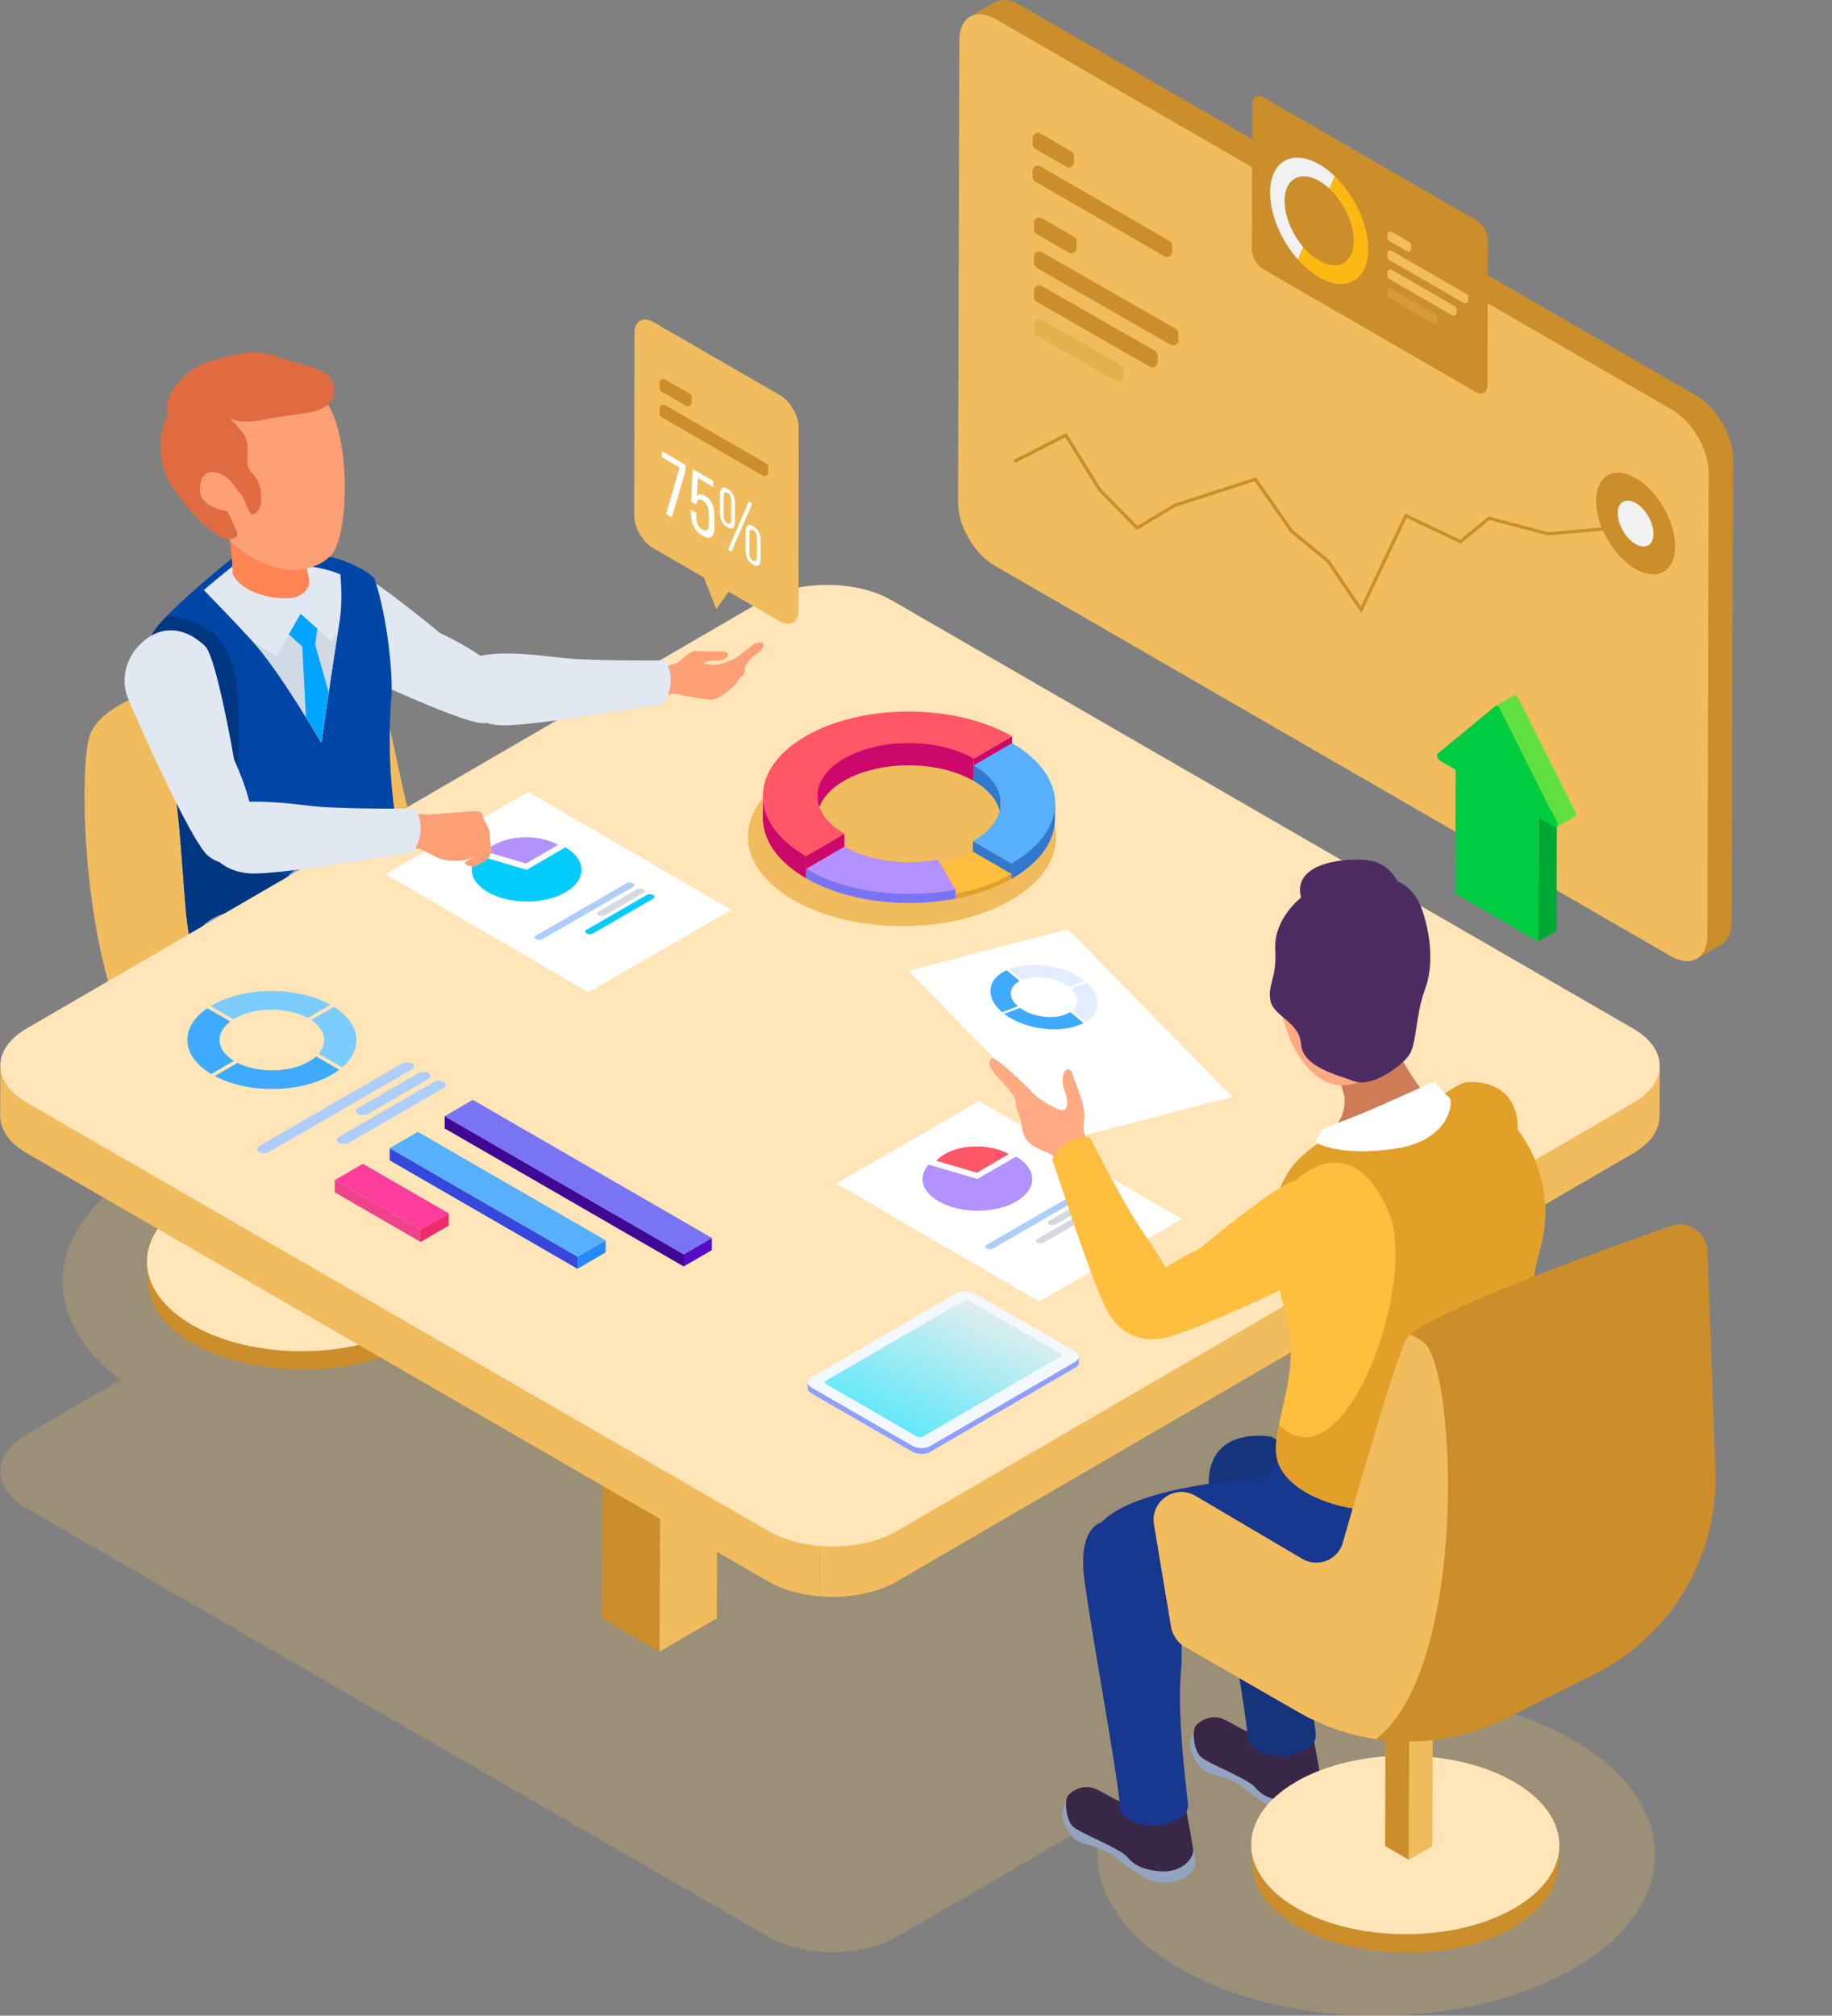 <svg width="551" height="606" viewBox="0 0 551 606" fill="none" xmlns="http://www.w3.org/2000/svg">
<rect x="0" y="0" width="551" height="606" fill="#808080" stroke="none"/>
<path opacity="0.25" d="M473.01 523.049C451.488 510.623 421.297 506.337 393.85 510.186L491.249 453.583C501.886 447.402 501.83 437.378 491.123 431.195L268.183 302.481C257.476 296.299 240.172 296.299 229.533 302.481L153.349 346.754C120.387 332.2 73.217 333.617 43.249 351.033C13.28 368.45 10.954 395.796 36.182 414.844L8.044 431.197C-2.595 437.378 -2.537 447.402 8.17 453.585L231.11 582.299C241.817 588.481 259.121 588.481 269.76 582.299L332.322 545.942C325.756 561.86 333.238 579.343 354.76 591.769C387.626 610.743 440.785 610.743 473.438 591.769C506.087 572.794 505.875 542.023 473.01 523.049Z" fill="#F0BC5E"/>
<path d="M136.758 380.901C135.88 390.669 126.686 397.304 118.392 400.879C109.359 404.772 99.426 406.342 89.626 406.216C79.623 406.087 69.41 404.174 60.39 399.736C52.519 395.863 44.165 388.837 44.193 379.282C44.174 386.24 44.661 391.989 49.675 397.422C56.13 404.415 65.849 408.182 74.99 410.068C92.825 413.751 117.11 411.972 130.659 398.241C136.11 392.717 136.855 386.893 136.875 379.547C136.855 380.001 136.816 380.452 136.758 380.901Z" fill="#CC8E2B"/>
<path d="M123.183 360.42C141.338 370.902 141.455 387.9 123.418 398.382C105.381 408.864 76.014 408.864 57.859 398.382C39.704 387.9 39.63 370.902 57.666 360.42C75.703 349.939 105.028 349.939 123.183 360.42Z" fill="#FFE5B7"/>
<path d="M98.788 339.233L98.673 379.743L91.586 383.861L91.701 343.351L98.788 339.233Z" fill="#C7D8F2"/>
<path d="M91.701 343.351L91.586 383.861L84.454 379.743L84.569 339.233L91.701 343.351Z" fill="#7BAEFF"/>
<path d="M98.789 339.233L91.702 343.351L84.57 339.233L91.655 335.115L98.789 339.233Z" fill="#4DA5DC"/>
<path d="M45.611 207.891C45.611 207.891 31.086 211.765 27.213 220.478C23.339 229.194 24.308 295.04 44.644 322.153C64.979 349.266 102.744 353.14 111.459 349.266C120.174 345.392 170.526 320.217 174.4 307.628C178.274 295.04 158.907 285.356 148.254 280.515C137.603 275.673 130.824 268.894 125.014 251.465C119.204 234.035 116.299 204.017 109.521 199.176C102.742 194.334 86.281 186.588 45.611 207.891Z" fill="#F0BC5E"/>
<path d="M132.431 190.37C132.431 190.37 108.603 170.644 103.758 170.185C97.945 169.731 90.693 171.706 88.801 179.947C86.908 188.188 91.298 194.458 95.668 196.857C100.038 199.255 138.384 217.45 145.162 217.414C151.939 217.379 156.267 211.545 151.871 204.306C147.474 197.07 132.431 190.37 132.431 190.37Z" fill="#E1E8F2"/>
<path d="M91.241 165.682C91.241 165.682 91.192 165.987 91.289 166.466C91.645 168.234 92.755 172.749 93.015 174.643C93.264 176.46 91.35 179.724 86.418 179.867C81.485 180.01 73.025 178.36 69.955 172.628C70.129 171.573 69.241 160.718 68.28 155.333L91.241 165.682Z" fill="#E16B40"/>
<path d="M101.836 129.82C98.273 114.89 85.914 106.926 72.568 110.749C72.568 110.749 58.004 112.935 52.134 126.114C46.265 139.291 56.35 149.628 62.801 156.144C65.52 158.816 67.574 160.88 68.871 162.196C69.342 162.692 69.806 163.199 70.293 163.647C70.383 163.738 70.431 163.788 70.431 163.788L70.445 163.774C74.827 167.744 79.736 169.873 83.33 170.752C89.305 172.214 96.219 170.869 99.779 166.674C103.339 162.48 105.401 144.75 101.836 129.82Z" fill="#FF8654"/>
<path d="M71.053 166.853C71.053 166.853 47.594 185.425 45.475 191.321C43.355 197.218 43.632 213.326 49.173 223.802C54.712 234.276 54.826 273.817 57.011 281.443C59.196 289.07 80.126 290.48 92.879 287.354C105.634 284.23 125.893 273.552 121.821 259.072C115.808 237.691 117.237 216.152 117.72 209.348C118.206 202.543 116.479 185.601 112.778 174.368C111.997 171.998 103.641 168.688 103.641 168.688C103.641 168.688 94.973 164.656 71.053 166.853Z" fill="#0046A6"/>
<path d="M75.306 255.338C65.624 243.072 79.825 201.112 63.04 189.491C57.922 185.947 53.527 185.053 49.887 185.512C47.636 187.873 45.969 189.944 45.475 191.32C43.355 197.218 43.632 213.326 49.173 223.802C54.714 234.277 54.826 273.816 57.011 281.443C59 288.385 76.507 290.163 89.254 288.071L107.585 268.894C107.584 268.894 84.99 267.603 75.306 255.338Z" fill="#003783"/>
<path d="M70.258 169.999C90.652 168.125 100.038 171.634 102.371 172.712C102.727 176.816 102.895 182.236 102.074 187.197C100.476 196.836 96.638 223.314 96.638 223.314C96.638 223.314 84.055 201.56 75.772 192.607C69.942 186.305 64.202 180.368 61.306 177.396C66.192 173.223 70.258 169.999 70.258 169.999Z" fill="#E1E8F2"/>
<path d="M91.241 165.683C91.241 165.683 91.192 165.987 91.289 166.466C91.645 168.235 92.755 172.749 93.015 174.643C93.264 176.46 91.35 179.724 86.418 179.867C81.485 180.01 73.025 178.36 69.955 172.628C70.129 171.574 69.241 160.718 68.28 155.333L91.241 165.683Z" fill="#FF8654"/>
<path d="M101.836 129.82C98.273 114.89 85.914 106.926 72.568 110.749C72.568 110.749 58.004 112.935 52.134 126.114C46.265 139.291 56.35 149.628 62.801 156.144C65.52 158.816 67.574 160.88 68.871 162.196C69.342 162.692 69.806 163.199 70.293 163.647C70.383 163.738 70.431 163.788 70.431 163.788L70.445 163.774C74.827 167.744 79.736 169.873 83.33 170.752C89.305 172.214 96.219 170.869 99.779 166.674C103.339 162.48 105.401 144.75 101.836 129.82Z" fill="#FF9F75"/>
<path d="M99.484 192.582L90.394 184.531L83.122 197.257L75.791 192.627C84.074 201.593 96.638 223.314 96.638 223.314C96.638 223.314 99.842 201.226 101.613 190.057L99.484 192.582Z" fill="#CFDAE4"/>
<path d="M98.859 208.178L94.809 193.881L95.422 188.984L90.394 184.531L86.865 190.705L90.914 194.4L92.015 215.627C94.775 220.093 96.638 223.314 96.638 223.314C96.638 223.314 97.655 216.299 98.859 208.178Z" fill="#00A5FF"/>
<path d="M50.453 124.615C50.453 124.615 44.643 135.267 51.906 146.403C59.168 157.538 66.952 162.495 68.869 162.196C70.787 161.897 71.756 161.412 71.272 159.96C70.788 158.507 68.367 153.666 68.367 153.666C68.367 153.666 60.136 152.697 60.136 147.372C60.136 142.046 63.041 141.078 66.429 142.531C69.818 143.983 70.303 146.405 72.24 148.341C74.176 150.277 74.661 155.12 76.113 154.635C77.566 154.151 78.535 152.699 78.535 150.277C78.535 147.856 78.535 144.952 75.63 142.047C72.725 139.142 76.113 134.301 73.208 130.427C70.303 126.553 68.367 125.1 68.367 125.1C68.367 125.1 70.303 128.005 79.987 126.069C89.671 124.133 94.028 124.617 97.901 122.195C101.775 119.774 100.807 114.449 98.385 112.513C95.964 110.577 90.155 109.608 83.376 107.186C76.599 104.765 72.725 106.217 64.493 108.155C56.263 110.09 48.517 118.805 50.453 124.615Z" fill="#E16B40"/>
<path d="M186.986 416.081C186.986 416.081 186.663 420.922 191.827 424.472C196.992 428.023 197.959 430.283 202.157 431.897C206.353 433.511 210.227 438.998 208.289 442.872C206.353 446.746 197.314 447.391 191.505 445.777C185.695 444.163 184.726 438.999 179.24 437.062C173.753 435.124 171.815 432.866 170.202 431.252C168.588 429.637 169.234 423.182 169.234 423.182L188.924 416.726" fill="#382747"/>
<path d="M212.163 397.361C212.163 397.361 211.839 402.203 217.004 405.753C222.169 409.304 223.136 411.563 227.334 413.178C231.529 414.792 235.403 420.278 233.466 424.152C231.528 428.026 222.491 428.672 216.681 427.057C210.87 425.443 209.902 420.278 204.415 418.342C198.928 416.406 196.99 414.146 195.378 412.532C193.764 410.918 194.409 404.462 194.409 404.462L214.097 398.007" fill="#382747"/>
<path d="M58.522 281.645C58.522 281.645 59.491 285.518 59.491 288.907C59.491 292.296 57.07 301.98 61.913 313.599C66.754 325.219 99.193 327.639 109.845 332.482C120.496 337.323 126.79 341.681 128.728 343.133C130.664 344.586 133.407 365.081 141.8 377.347C150.192 389.613 164.394 414.144 167.623 424.472C167.623 424.472 176.806 426.638 185.053 421.245C189.37 418.421 188.927 416.726 188.927 416.726C188.927 416.726 172.142 379.929 168.27 364.436C164.397 348.943 159.878 330.867 152.777 326.348C145.676 321.829 123.082 305.691 117.918 302.462C112.753 299.234 98.837 289.03 96.112 282.834C93.382 276.642 66.914 266.636 58.522 281.645Z" fill="#94A3C0"/>
<path d="M85.152 265.667C85.152 265.667 86.121 269.541 86.121 272.929C86.121 276.318 83.699 286.002 88.542 297.623C93.383 309.243 125.823 311.663 136.474 316.506C147.125 321.347 153.419 325.704 155.357 327.157C157.293 328.609 160.037 349.105 168.43 361.371C176.823 373.637 191.023 398.168 194.252 408.496C194.252 408.496 203.435 410.662 211.683 405.267C216 402.443 215.556 400.748 215.556 400.748C215.556 400.748 198.771 363.951 194.899 348.458C191.025 332.966 186.507 314.89 179.406 310.37C172.305 305.851 149.71 289.713 144.547 286.484C139.382 283.256 125.467 273.052 122.742 266.856C120.011 260.664 93.543 250.658 85.152 265.667Z" fill="#94A3C0"/>
<path d="M215.867 388.091L215.589 486.559L198.362 496.571L198.641 398.102L215.867 388.091Z" fill="#F0BC5E"/>
<path d="M198.641 398.102L198.362 496.571L181.024 486.56L181.302 388.091L198.641 398.102Z" fill="#CC8E2B"/>
<path d="M215.868 388.091L198.641 398.102L181.302 388.091L198.529 378.08L215.868 388.091Z" fill="#4DA5DC"/>
<path d="M499.123 320.642C499.098 320.928 499.078 321.214 499.025 321.5C498.981 321.735 498.91 321.968 498.849 322.202C498.778 322.474 498.711 322.746 498.616 323.017C498.536 323.24 498.431 323.461 498.334 323.684C498.21 323.968 498.087 324.253 497.936 324.534C497.826 324.738 497.695 324.939 497.569 325.141C497.372 325.461 497.162 325.78 496.927 326.094C496.7 326.397 496.467 326.699 496.205 326.995C496.143 327.065 496.089 327.135 496.025 327.205C495.673 327.589 495.285 327.965 494.874 328.335C494.611 328.572 494.319 328.8 494.033 329.029C493.781 329.231 493.54 329.435 493.269 329.632C492.96 329.858 492.617 330.072 492.285 330.289C491.943 330.511 491.616 330.741 491.247 330.954L269.757 459.67C267.935 460.729 265.916 461.608 263.768 462.303C262.11 462.841 260.375 463.27 258.594 463.591C257.448 463.798 256.283 463.959 255.108 464.076C254.103 464.175 253.092 464.244 252.076 464.278C251.145 464.311 250.21 464.314 249.277 464.291C248.377 464.269 247.479 464.221 246.585 464.147L246.54 479.934C247.434 480.007 248.332 480.055 249.232 480.079C250.165 480.102 251.1 480.097 252.031 480.066C253.047 480.032 254.058 479.964 255.062 479.864C256.238 479.747 257.403 479.586 258.549 479.379C260.33 479.057 262.065 478.628 263.723 478.091C265.871 477.394 267.89 476.517 269.712 475.458L491.202 346.742C491.314 346.677 491.426 346.612 491.535 346.545C491.784 346.396 491.997 346.232 492.233 346.078C492.569 345.859 492.913 345.644 493.224 345.417C493.493 345.221 493.734 345.018 493.984 344.817C494.272 344.587 494.565 344.358 494.827 344.122C494.88 344.074 494.944 344.03 494.997 343.982C495.348 343.657 495.672 343.327 495.978 342.991C496.042 342.921 496.098 342.85 496.16 342.78C496.342 342.574 496.527 342.369 496.692 342.159C496.764 342.067 496.812 341.973 496.88 341.881C497.115 341.567 497.323 341.248 497.523 340.928C497.605 340.792 497.715 340.663 497.792 340.526C497.83 340.458 497.852 340.388 497.888 340.319C498.039 340.038 498.163 339.753 498.286 339.469C498.359 339.302 498.456 339.139 498.519 338.973C498.541 338.917 498.547 338.859 498.568 338.803C498.664 338.533 498.731 338.259 498.802 337.987C498.851 337.803 498.924 337.62 498.961 337.436C498.97 337.388 498.969 337.338 498.978 337.29C499.031 337.004 499.051 336.716 499.076 336.428C499.093 336.242 499.135 336.055 499.14 335.869C499.141 335.788 499.143 335.708 499.143 335.629L499.188 319.842C499.191 320.107 499.148 320.374 499.123 320.642Z" fill="#F0BC5E"/>
<path d="M243.93 463.852C243.017 463.723 242.112 463.566 241.221 463.38C240.254 463.18 239.302 462.947 238.37 462.682C237.23 462.357 236.12 461.984 235.052 461.562C233.663 461.015 232.343 460.384 231.109 459.671L8.17 330.957C2.781 327.847 0.091 323.763 0.102 319.685L0.056 335.472C0.046 339.549 2.736 343.633 8.125 346.744L231.064 475.458C232.297 476.17 233.619 476.8 235.007 477.349C236.077 477.772 237.185 478.145 238.325 478.469C239.257 478.735 240.209 478.966 241.176 479.167C242.067 479.352 242.972 479.509 243.885 479.638C244.764 479.763 245.65 479.862 246.543 479.935L246.588 464.149C245.695 464.076 244.809 463.976 243.93 463.852Z" fill="#F0BC5E"/>
<path d="M491.123 309.192C501.83 315.374 501.888 325.397 491.249 331.58L269.759 460.296C259.12 466.478 241.817 466.478 231.108 460.296L8.17 331.582C-2.538 325.4 -2.595 315.377 8.044 309.194L229.534 180.479C240.173 174.297 257.476 174.297 268.185 180.479L491.123 309.192Z" fill="#FFE5B7"/>
<path d="M251.513 355.813L312.545 391.281L355.476 366.494L294.444 331.027L251.513 355.813Z" fill="white"/>
<path d="M303.384 346.986L293.783 352.566L281.623 348.983C285.018 345.1 293.212 343.555 299.929 345.535C301.271 345.93 302.318 346.37 303.384 346.986Z" fill="#FF5668"/>
<path d="M305.587 347.712C312.041 351.438 312.073 357.48 305.661 361.205C299.249 364.93 288.822 364.931 282.368 361.205C277.205 358.224 275.993 353.883 279.276 350.126L293.977 354.459L305.587 347.712Z" fill="#B391FF"/>
<path d="M296.756 374.231C296.221 374.541 296.218 375.032 296.75 375.342C297.282 375.651 298.131 375.651 298.666 375.342L325.911 359.613C326.446 359.303 326.449 358.812 325.917 358.502C325.385 358.193 324.536 358.193 324.001 358.502L296.756 374.231Z" fill="#ADCDFC"/>
<path d="M315.58 367.003C315.054 367.306 315.053 367.81 315.574 368.114C316.106 368.423 316.975 368.423 317.499 368.12L329.06 361.445C329.595 361.135 329.587 360.638 329.057 360.33C328.535 360.027 327.676 360.02 327.141 360.33L315.58 367.003Z" fill="#D4D9DF"/>
<path d="M311.994 372.481C311.459 372.791 311.446 373.288 311.978 373.596C312.51 373.904 313.368 373.9 313.903 373.59L331.993 363.146C332.528 362.836 332.531 362.345 331.999 362.035C331.468 361.726 330.618 361.726 330.083 362.035L311.994 372.481Z" fill="#D4D9DF"/>
<path d="M323.371 406.329C324.856 407.186 324.861 408.573 323.388 409.428L279.825 434.722C278.35 435.579 275.959 435.579 274.473 434.722L244.067 417.167C242.584 416.312 242.574 414.924 244.049 414.067L287.613 388.774C289.086 387.919 291.482 387.919 292.964 388.774L323.371 406.329Z" fill="#F2F8FD"/>
<path d="M324.479 408C324.476 408.039 324.473 408.08 324.465 408.118C324.459 408.151 324.45 408.182 324.44 408.215C324.429 408.254 324.42 408.291 324.408 408.328C324.397 408.359 324.383 408.389 324.369 408.42C324.352 408.459 324.335 408.499 324.313 408.538C324.297 408.566 324.28 408.594 324.261 408.622C324.233 408.667 324.205 408.711 324.173 408.755C324.154 408.779 324.132 408.806 324.112 408.831C324.064 408.888 324.01 408.946 323.952 409.003C323.93 409.024 323.912 409.045 323.888 409.066C323.852 409.098 323.812 409.129 323.773 409.162C323.737 409.19 323.705 409.218 323.667 409.246C323.624 409.277 323.577 409.307 323.531 409.338C323.482 409.369 323.437 409.4 323.387 409.429L279.824 434.723C279.659 434.818 279.48 434.9 279.295 434.973C279.247 434.992 279.197 435.011 279.147 435.029C279.032 435.071 278.912 435.104 278.791 435.138C278.667 435.172 278.541 435.207 278.413 435.233C278.262 435.264 278.11 435.292 277.954 435.312C277.917 435.317 277.88 435.325 277.841 435.328C277.631 435.351 277.418 435.362 277.205 435.364C277.172 435.364 277.138 435.365 277.104 435.364C276.894 435.362 276.684 435.35 276.475 435.329C276.444 435.326 276.413 435.323 276.382 435.319C276.175 435.294 275.973 435.259 275.774 435.214C275.737 435.207 275.701 435.197 275.665 435.188C275.485 435.143 275.309 435.09 275.14 435.028C275.109 435.017 275.077 435.007 275.048 434.997C274.844 434.917 274.65 434.827 274.471 434.723L244.064 417.168C243.504 416.845 243.154 416.446 243.016 416.028C242.969 415.89 242.946 415.748 242.947 415.607L242.937 417.352C242.937 417.421 242.941 417.493 242.954 417.563C243.035 418.056 243.402 418.535 244.055 418.911L274.462 436.466C274.633 436.566 274.816 436.653 275.009 436.729C275.018 436.734 275.029 436.735 275.039 436.74C275.068 436.751 275.101 436.76 275.13 436.771C275.242 436.811 275.353 436.852 275.468 436.886C275.53 436.903 275.592 436.917 275.656 436.933C275.692 436.942 275.727 436.951 275.765 436.959C275.797 436.967 275.83 436.976 275.864 436.984C275.987 437.009 276.113 437.031 276.239 437.049C276.284 437.056 276.329 437.059 276.374 437.065C276.406 437.07 276.437 437.073 276.468 437.076C276.514 437.081 276.561 437.088 276.608 437.091C276.731 437.102 276.855 437.108 276.979 437.112C277.018 437.113 277.057 437.112 277.096 437.112C277.13 437.112 277.163 437.112 277.197 437.11C277.253 437.11 277.309 437.112 277.365 437.11C277.505 437.105 277.645 437.096 277.783 437.082C277.799 437.081 277.816 437.077 277.832 437.076C277.869 437.071 277.906 437.065 277.944 437.06C278.051 437.046 278.16 437.034 278.266 437.015C278.314 437.007 278.356 436.99 278.402 436.981C278.531 436.955 278.657 436.922 278.782 436.886C278.847 436.867 278.917 436.857 278.982 436.836C279.035 436.819 279.085 436.796 279.138 436.777C279.188 436.759 279.238 436.742 279.286 436.721C279.471 436.647 279.65 436.566 279.814 436.471L323.378 411.177C323.394 411.168 323.409 411.159 323.425 411.149C323.461 411.129 323.49 411.106 323.523 411.084C323.569 411.055 323.616 411.025 323.658 410.994C323.695 410.966 323.73 410.938 323.764 410.91C323.804 410.877 323.843 410.846 323.88 410.814C323.888 410.807 323.898 410.801 323.904 410.793C323.919 410.779 323.929 410.765 323.943 410.751C324 410.695 324.055 410.638 324.103 410.579C324.114 410.566 324.128 410.554 324.139 410.541C324.148 410.529 324.154 410.515 324.165 410.503C324.198 410.459 324.227 410.414 324.254 410.37C324.265 410.352 324.28 410.333 324.291 410.314C324.296 410.305 324.299 410.296 324.305 410.286C324.325 410.247 324.342 410.209 324.359 410.168C324.37 410.145 324.383 410.123 324.392 410.1C324.395 410.092 324.397 410.084 324.398 410.076C324.412 410.039 324.422 410.002 324.431 409.963C324.437 409.938 324.448 409.912 324.453 409.887C324.454 409.88 324.454 409.873 324.456 409.866C324.464 409.826 324.465 409.787 324.47 409.747C324.473 409.72 324.478 409.695 324.479 409.669C324.479 409.658 324.481 409.647 324.481 409.635L324.492 407.89C324.489 407.926 324.482 407.963 324.479 408Z" fill="url(#paint0_linear)"/>
<path d="M318.88 406.881C319.355 407.154 319.358 407.602 318.883 407.878L277.534 431.907C277.06 432.182 276.289 432.182 275.814 431.908L248.423 416.095C247.946 415.82 247.942 415.372 248.417 415.097L289.764 391.068C290.239 390.792 291.01 390.792 291.487 391.068L318.88 406.881Z" fill="url(#paint1_linear)"/>
<path d="M115.947 262.854L176.978 298.322L219.909 273.535L158.878 238.068L115.947 262.854Z" fill="white"/>
<path d="M167.818 254.027L158.217 259.607L146.057 256.024C149.45 252.141 157.646 250.596 164.361 252.576C165.706 252.971 166.751 253.411 167.818 254.027Z" fill="#B391FF"/>
<path d="M170.02 254.753C176.474 258.479 176.507 264.521 170.095 268.246C163.683 271.971 153.254 271.972 146.802 268.246C141.638 265.265 140.427 260.924 143.71 257.167L158.411 261.5L170.02 254.753Z" fill="#05CCFF"/>
<path d="M161.192 281.272C160.657 281.582 160.654 282.073 161.186 282.381C161.718 282.691 162.567 282.691 163.102 282.381L190.347 266.652C190.882 266.343 190.885 265.851 190.353 265.542C189.822 265.232 188.972 265.232 188.437 265.542L161.192 281.272Z" fill="#ADCDFC"/>
<path d="M180.015 274.041C179.489 274.345 179.488 274.849 180.009 275.152C180.54 275.461 181.408 275.461 181.934 275.158L193.495 268.483C194.03 268.174 194.022 267.676 193.492 267.368C192.971 267.065 192.111 267.059 191.576 267.368L180.015 274.041Z" fill="#D4D9DF"/>
<path d="M176.428 279.522C175.893 279.832 175.881 280.329 176.413 280.637C176.945 280.947 177.803 280.941 178.338 280.631L196.428 270.186C196.963 269.877 196.966 269.386 196.434 269.076C195.902 268.767 195.053 268.767 194.518 269.076L176.428 279.522Z" fill="#05CCFF"/>
<path d="M214.099 372.176L214.089 375.841L205.632 380.756L205.643 377.09L214.099 372.176Z" fill="#540CC7"/>
<path d="M205.643 377.089L205.633 380.755L133.732 339.244L133.743 335.577L205.643 377.089Z" fill="#3F0995"/>
<path d="M214.098 372.176L205.642 377.09L133.742 335.578L142.199 330.663L214.098 372.176Z" fill="#7974F5"/>
<path d="M182.142 372.882L182.131 376.549L173.681 381.459L173.692 377.793L182.142 372.882Z" fill="#2689FD"/>
<path d="M173.692 377.794L173.681 381.46L117.201 348.852L117.212 345.185L173.692 377.794Z" fill="#3548DB"/>
<path d="M182.142 372.882L173.691 377.793L117.212 345.184L125.662 340.273L182.142 372.882Z" fill="#58AFFB"/>
<path d="M134.973 364.803L134.962 368.47L126.511 373.381L126.522 369.714L134.973 364.803Z" fill="#EE2C6A"/>
<path d="M126.522 369.715L126.511 373.382L100.666 358.46L100.676 354.793L126.522 369.715Z" fill="#EE428C"/>
<path d="M134.971 364.804L126.521 369.715L100.675 354.793L109.126 349.883L134.971 364.804Z" fill="#FF3D9D"/>
<path d="M77.93 344.552C77.088 345.039 77.083 345.813 77.921 346.301C78.758 346.788 80.097 346.788 80.941 346.301L123.884 321.509C124.727 321.022 124.732 320.246 123.894 319.759C123.056 319.272 121.718 319.272 120.874 319.759L77.93 344.552Z" fill="#ADCDFC"/>
<path d="M107.599 333.156C106.771 333.633 106.767 334.426 107.589 334.905C108.427 335.392 109.796 335.392 110.625 334.915L128.849 324.392C129.691 323.906 129.681 323.122 128.842 322.635C128.02 322.158 126.665 322.148 125.822 322.635L107.599 333.156Z" fill="#ADCDFC"/>
<path d="M101.947 341.793C101.104 342.279 101.084 343.065 101.922 343.55C102.761 344.037 104.115 344.027 104.958 343.541L133.472 327.077C134.315 326.591 134.32 325.816 133.482 325.328C132.643 324.841 131.306 324.841 130.463 325.328L101.947 341.793Z" fill="#ADCDFC"/>
<path d="M99.371 302.074L92.546 306.04C86.352 302.659 76.618 302.716 70.592 306.218C70.468 306.29 70.351 306.365 70.231 306.439L63.36 302.472C63.482 302.397 63.601 302.326 63.726 302.253C73.52 296.564 89.385 296.503 99.371 302.074Z" fill="#7CCCFF"/>
<path d="M100.423 302.694C108.53 307.77 109.369 315.333 102.916 320.9L95.834 316.812C98.675 313.558 97.924 309.52 93.59 306.666L100.423 302.694Z" fill="#7CCCFF"/>
<path d="M102.033 321.615C101.358 322.126 100.619 322.619 99.812 323.089C90.159 328.699 74.613 328.839 64.606 323.51L71.438 319.54C77.644 322.682 87.064 322.545 92.947 319.126C93.764 318.652 94.467 318.137 95.064 317.593L102.033 321.615Z" fill="#3EABFF"/>
<path d="M69.259 307.103C64.597 310.615 64.967 315.647 70.352 318.937L63.528 322.902C54.352 317.419 53.951 308.84 62.355 303.117L69.259 307.103Z" fill="#3EABFF"/>
<path d="M234.562 118.801C237.697 120.612 240.24 125.016 240.229 128.618L240.167 183.501C240.157 187.103 237.597 188.562 234.462 186.752L219.156 177.915L218.413 178.954L215.427 183.158L212.464 175.519L211.729 173.626L196.424 164.79C193.289 162.979 190.756 158.581 190.766 154.979L190.827 100.096C190.838 96.494 193.387 95.029 196.522 96.839L234.562 118.801Z" fill="#F0BC5E"/>
<path d="M208.028 119.391L208.023 120.935C208.02 121.845 207.034 122.411 206.247 121.955L198.962 117.728C198.597 117.517 198.371 117.125 198.373 116.702L198.378 115.157C198.381 114.248 199.367 113.68 200.154 114.137L207.438 118.364C207.804 118.576 208.029 118.968 208.028 119.391Z" fill="#CC8E2B"/>
<path d="M231.072 140.372L231.067 141.919C231.064 142.829 230.08 143.395 229.293 142.94L198.942 125.416C198.575 125.204 198.35 124.812 198.351 124.388L198.356 122.841C198.359 121.931 199.343 121.365 200.13 121.82L230.481 139.344C230.848 139.556 231.074 139.947 231.072 140.372Z" fill="#CC8E2B"/>
<path d="M206.187 139.767L206.183 141.537L202.072 155.57L200.312 154.553L204.405 140.549L199.038 137.451L199.043 135.641L206.187 139.767Z" fill="white"/>
<path d="M214.534 144.584L214.53 146.393L209.891 143.715L209.622 149.152C210.132 148.454 210.912 148.396 211.979 149.012C214.01 150.185 214.903 152.415 214.895 155.002L214.884 158.544C214.876 161.326 213.719 162.47 211.317 161.082C208.895 159.684 207.766 157.22 207.774 154.438L207.777 153.233L209.436 154.191L209.432 155.533C209.427 157.167 209.999 158.491 211.27 159.225C212.523 159.948 213.118 159.298 213.122 157.663L213.132 154.142C213.136 152.508 212.547 151.174 211.293 150.45C210.329 149.894 209.667 150.135 209.511 151.37L209.51 151.779L207.85 150.821L208.318 140.998L214.534 144.584Z" fill="white"/>
<path d="M226.534 158.216C228.092 159.115 228.783 160.682 228.778 162.415L228.763 168.115C228.758 169.884 228.06 170.651 226.503 169.752C224.962 168.863 224.237 167.275 224.243 165.505L224.259 159.805C224.263 158.074 224.994 157.326 226.534 158.216ZM227.627 167.577L227.644 161.682C227.647 160.69 227.31 159.854 226.532 159.403C225.736 158.944 225.397 159.39 225.394 160.382L225.377 166.276C225.374 167.248 225.711 168.126 226.506 168.584C227.284 169.035 227.624 168.549 227.627 167.577Z" fill="white"/>
<path d="M221.027 156.908C221.022 158.659 220.291 159.405 218.75 158.516C217.226 157.635 216.501 156.048 216.506 154.298L216.521 148.559C216.526 146.829 217.257 146.062 218.781 146.942C220.322 147.832 221.047 149.438 221.041 151.171L221.027 156.908ZM219.893 156.349L219.91 150.435C219.913 149.463 219.576 148.586 218.781 148.127C217.968 147.657 217.661 148.163 217.66 149.135L217.643 155.049C217.64 156.041 217.943 156.859 218.755 157.329C219.549 157.788 219.89 157.342 219.893 156.349Z" fill="white"/>
<path d="M225.2 150.743L226.25 151.348L219.984 165.91L218.918 165.294L225.2 150.743Z" fill="white"/>
<path d="M303.938 232.603C322.094 243.085 322.21 260.083 304.173 270.565C286.136 281.047 256.77 281.047 238.615 270.565C220.46 260.083 220.385 243.085 238.422 232.603C256.459 222.121 285.783 222.121 303.938 232.603Z" fill="#F0BC5E"/>
<path d="M304.365 221.373L304.346 228.048L292.808 234.754L292.827 228.079L304.365 221.373Z" fill="#CC096A"/>
<path d="M257.955 232.786C258.035 232.754 258.111 232.72 258.192 232.689C258.837 232.443 259.5 232.221 260.171 232.011C260.636 231.865 261.112 231.736 261.588 231.607C261.951 231.509 262.308 231.403 262.675 231.314C263.174 231.193 263.686 231.092 264.195 230.989C264.568 230.913 264.935 230.829 265.311 230.762C265.465 230.736 265.621 230.714 265.775 230.688C266.408 230.583 267.044 230.495 267.686 230.417C267.871 230.395 268.056 230.37 268.243 230.35C268.985 230.271 269.731 230.207 270.481 230.164C270.619 230.156 270.758 230.15 270.896 230.143C271.4 230.118 271.904 230.111 272.408 230.101C272.911 230.092 273.415 230.087 273.919 230.094C274.341 230.1 274.761 230.112 275.182 230.128C275.649 230.146 276.115 230.17 276.58 230.202C277.006 230.232 277.429 230.268 277.854 230.308C278.314 230.353 278.773 230.405 279.23 230.462C279.644 230.515 280.054 230.573 280.463 230.636C280.953 230.712 281.44 230.798 281.924 230.89C282.432 230.986 282.939 231.083 283.438 231.196C283.558 231.224 283.68 231.249 283.798 231.277C284.501 231.445 285.193 231.632 285.874 231.834C286.07 231.891 286.261 231.954 286.455 232.014C287.023 232.193 287.581 232.383 288.13 232.586C288.291 232.646 288.452 232.702 288.611 232.762C289.11 232.955 289.591 233.17 290.073 233.383C290.309 233.488 290.555 233.583 290.787 233.694C291.482 234.023 292.158 234.373 292.808 234.75L292.827 226.966C292.177 226.591 291.5 226.24 290.805 225.91C290.575 225.801 290.331 225.706 290.096 225.601C289.684 225.417 289.277 225.227 288.852 225.059C288.779 225.031 288.703 225.007 288.63 224.979C288.473 224.918 288.311 224.862 288.151 224.803C287.602 224.599 287.042 224.409 286.474 224.231C286.281 224.17 286.088 224.108 285.894 224.05C285.763 224.011 285.636 223.966 285.504 223.929C284.949 223.77 284.386 223.627 283.816 223.492C283.697 223.464 283.577 223.437 283.457 223.411C283.182 223.349 282.907 223.282 282.628 223.224C282.403 223.178 282.169 223.148 281.942 223.105C281.459 223.013 280.972 222.927 280.482 222.851C280.286 222.82 280.093 222.776 279.896 222.748C279.681 222.717 279.463 222.703 279.249 222.675C278.792 222.618 278.333 222.566 277.872 222.521C277.653 222.5 277.437 222.465 277.216 222.448C277.011 222.431 276.804 222.43 276.599 222.416C276.134 222.383 275.669 222.36 275.202 222.341C274.969 222.332 274.736 222.31 274.501 222.304C274.314 222.299 274.126 222.308 273.939 222.307C273.436 222.301 272.932 222.305 272.428 222.315C272.177 222.319 271.927 222.31 271.677 222.318C271.423 222.327 271.17 222.343 270.915 222.357C270.776 222.364 270.638 222.369 270.499 222.377C269.871 222.414 269.243 222.459 268.619 222.521C268.499 222.534 268.381 222.551 268.261 222.565C268.075 222.585 267.89 222.608 267.705 222.632C267.064 222.708 266.428 222.798 265.797 222.902C265.641 222.927 265.484 222.951 265.33 222.977C265.255 222.989 265.179 222.999 265.106 223.013C264.806 223.067 264.517 223.142 264.22 223.203C263.709 223.305 263.198 223.406 262.695 223.529C262.328 223.618 261.972 223.722 261.613 223.82C261.136 223.949 260.658 224.078 260.193 224.226C260.094 224.257 259.988 224.28 259.888 224.313C259.321 224.496 258.764 224.696 258.215 224.904C258.136 224.935 258.058 224.969 257.979 225C257.377 225.235 256.79 225.487 256.215 225.753C256.046 225.831 255.876 225.91 255.708 225.991C255.07 226.299 254.447 226.621 253.848 226.968C253.735 227.033 253.623 227.1 253.512 227.167C253.408 227.229 253.312 227.294 253.21 227.358C253.041 227.464 252.873 227.568 252.71 227.675C252.56 227.773 252.416 227.873 252.271 227.972C252.112 228.081 251.957 228.19 251.805 228.3C251.665 228.402 251.531 228.504 251.396 228.607C251.249 228.719 251.105 228.831 250.963 228.944C250.834 229.048 250.708 229.154 250.584 229.26C250.448 229.375 250.315 229.49 250.186 229.607C250.133 229.655 250.074 229.702 250.022 229.75C249.974 229.795 249.932 229.842 249.885 229.887C249.668 230.092 249.461 230.299 249.262 230.507C249.195 230.577 249.125 230.647 249.06 230.719C248.806 230.994 248.568 231.271 248.344 231.552C248.335 231.565 248.324 231.576 248.315 231.588C248.263 231.653 248.221 231.719 248.172 231.784C248.038 231.961 247.906 232.137 247.783 232.316C247.716 232.414 247.654 232.513 247.59 232.613C247.486 232.775 247.383 232.936 247.288 233.1C247.262 233.145 247.231 233.188 247.206 233.233C247.169 233.3 247.137 233.367 247.102 233.434C247.027 233.572 246.956 233.709 246.889 233.848C246.833 233.963 246.778 234.078 246.727 234.195C246.665 234.334 246.606 234.474 246.55 234.614C246.525 234.677 246.494 234.739 246.47 234.801C246.45 234.857 246.435 234.915 246.414 234.971C246.368 235.104 246.324 235.236 246.282 235.37C246.245 235.492 246.209 235.613 246.176 235.734C246.141 235.868 246.108 236.002 246.078 236.137C246.063 236.21 246.039 236.282 246.026 236.355C246.016 236.403 246.012 236.453 246.002 236.502C245.977 236.639 245.957 236.778 245.937 236.915C245.92 237.036 245.904 237.156 245.892 237.277C245.878 237.415 245.87 237.554 245.862 237.694C245.858 237.775 245.847 237.855 245.845 237.936C245.842 238.017 245.842 239.208 245.84 239.288L245.822 245.961C245.822 245.799 245.834 245.638 245.844 245.476C245.851 245.337 245.859 245.197 245.873 245.059C245.886 244.938 245.903 244.816 245.918 244.697C245.937 244.56 245.957 244.423 245.984 244.285C246.005 244.162 246.032 244.04 246.06 243.919C246.089 243.785 246.122 243.652 246.158 243.518C246.19 243.397 246.226 243.275 246.263 243.154C246.305 243.02 246.347 242.888 246.396 242.756C246.438 242.636 246.484 242.518 246.531 242.398C246.587 242.258 246.644 242.12 246.707 241.981C246.758 241.865 246.812 241.75 246.868 241.633C246.935 241.495 247.008 241.356 247.081 241.219C247.142 241.107 247.203 240.997 247.268 240.885C247.363 240.722 247.466 240.558 247.57 240.397C247.634 240.299 247.696 240.199 247.763 240.101C247.886 239.922 248.018 239.745 248.151 239.569C248.211 239.491 248.265 239.414 248.326 239.336C248.548 239.054 248.788 238.776 249.041 238.502C249.106 238.432 249.176 238.362 249.243 238.292C249.442 238.082 249.651 237.876 249.868 237.67C249.968 237.577 250.067 237.484 250.17 237.39C250.299 237.274 250.431 237.159 250.567 237.045C250.691 236.939 250.819 236.832 250.948 236.728C251.088 236.614 251.232 236.502 251.378 236.39C251.514 236.288 251.649 236.185 251.787 236.084C251.938 235.974 252.095 235.865 252.252 235.756C252.397 235.656 252.543 235.557 252.693 235.459C252.856 235.352 253.024 235.247 253.193 235.142C253.403 235.011 253.612 234.879 253.831 234.751C254.428 234.404 255.053 234.083 255.691 233.775C255.857 233.694 256.027 233.614 256.195 233.537C256.767 233.274 257.353 233.02 257.955 232.786Z" fill="#CC096A"/>
<path d="M253.972 250.661L253.952 257.334L242.414 264.04L242.432 257.365L253.972 250.661Z" fill="#CC096A"/>
<path d="M242.433 257.364L242.414 264.038C233.75 259.036 229.425 252.472 229.444 245.917L229.463 239.243C229.442 245.799 233.769 252.363 242.433 257.364Z" fill="#CC096A"/>
<path d="M304.365 221.373L292.826 228.079C282.027 221.844 264.573 221.844 253.844 228.079C243.115 234.313 243.172 244.424 253.971 250.658L242.432 257.364C225.215 247.424 225.129 231.31 242.23 221.373C259.332 211.435 287.148 211.432 304.365 221.373Z" fill="#FF5668"/>
<path d="M292.827 230.123L292.808 234.753C298.239 237.888 300.953 242.006 300.94 246.116L300.959 239.443C300.97 235.333 298.258 233.258 292.827 230.123Z" fill="#3278CC"/>
<path d="M304.22 259.597L304.201 264.229L292.587 257.523L292.606 252.891L304.22 259.597Z" fill="#3278CC"/>
<path d="M317.298 240.264C317.286 240.486 317.273 240.707 317.251 240.928C317.233 241.121 317.205 241.312 317.178 241.503C317.147 241.723 317.116 241.943 317.074 242.163C317.038 242.356 316.996 242.55 316.953 242.743C316.905 242.957 316.855 243.17 316.797 243.385C316.746 243.578 316.687 243.771 316.628 243.964C316.562 244.177 316.492 244.388 316.418 244.6C316.351 244.789 316.278 244.978 316.203 245.167C316.115 245.39 316.021 245.612 315.923 245.833C315.841 246.018 315.754 246.203 315.664 246.388C315.556 246.609 315.441 246.828 315.323 247.048C315.227 247.225 315.13 247.402 315.027 247.579C314.875 247.841 314.712 248.1 314.545 248.36C314.444 248.517 314.346 248.674 314.239 248.83C314.043 249.116 313.832 249.399 313.617 249.682C313.524 249.805 313.438 249.928 313.34 250.051C312.984 250.498 312.603 250.942 312.2 251.38C312.096 251.492 311.984 251.604 311.878 251.716C311.561 252.049 311.23 252.38 310.883 252.707C310.726 252.856 310.567 253.004 310.404 253.152C310.197 253.338 309.986 253.522 309.769 253.705C309.572 253.875 309.371 254.043 309.164 254.209C308.941 254.391 308.709 254.57 308.476 254.749C308.261 254.912 308.045 255.077 307.822 255.239C307.58 255.414 307.331 255.589 307.079 255.761C306.849 255.92 306.617 256.078 306.378 256.236C306.118 256.407 305.849 256.573 305.58 256.741C305.244 256.949 304.913 257.159 304.563 257.363C304.449 257.43 304.334 257.489 304.221 257.556L304.202 264.229C304.317 264.162 304.431 264.103 304.544 264.036C304.724 263.931 304.903 263.826 305.081 263.719C305.245 263.62 305.398 263.515 305.56 263.416C305.83 263.248 306.099 263.08 306.36 262.907C306.598 262.752 306.829 262.593 307.059 262.436C307.311 262.262 307.561 262.088 307.805 261.912C308.028 261.75 308.242 261.587 308.457 261.424C308.69 261.245 308.922 261.066 309.146 260.884C309.353 260.718 309.552 260.55 309.751 260.38C309.967 260.197 310.178 260.011 310.385 259.826C310.469 259.75 310.563 259.676 310.645 259.599C310.723 259.528 310.788 259.453 310.864 259.382C311.21 259.055 311.541 258.725 311.86 258.391C311.967 258.279 312.079 258.169 312.182 258.055C312.584 257.617 312.965 257.173 313.321 256.725C313.337 256.707 313.356 256.688 313.37 256.669C313.451 256.567 313.519 256.461 313.598 256.357C313.813 256.075 314.023 255.792 314.219 255.506C314.326 255.351 314.424 255.192 314.525 255.035C314.692 254.777 314.855 254.517 315.007 254.256C315.049 254.184 315.099 254.114 315.139 254.043C315.2 253.937 315.247 253.83 315.304 253.722C315.423 253.503 315.536 253.285 315.643 253.065C315.734 252.879 315.821 252.693 315.903 252.508C316.003 252.287 316.094 252.066 316.183 251.844C316.223 251.744 316.272 251.645 316.309 251.545C316.343 251.456 316.367 251.365 316.398 251.276C316.472 251.065 316.542 250.853 316.608 250.642C316.668 250.447 316.726 250.254 316.777 250.06C316.835 249.847 316.886 249.632 316.933 249.419C316.959 249.304 316.993 249.189 317.017 249.072C317.032 248.995 317.038 248.917 317.054 248.839C317.094 248.62 317.127 248.401 317.157 248.181C317.183 247.988 317.209 247.796 317.23 247.603C317.251 247.382 317.265 247.161 317.276 246.94C317.284 246.811 317.301 246.681 317.304 246.551C317.309 246.422 317.31 246.295 317.31 246.166L317.329 239.492C317.332 239.748 317.312 240.006 317.298 240.264Z" fill="#3278CC"/>
<path d="M304.365 223.417C321.578 233.354 321.663 249.468 304.562 259.405C304.449 259.472 304.334 259.533 304.22 259.598L292.606 252.892C292.72 252.825 292.835 252.765 292.948 252.699C303.678 246.464 303.62 236.354 292.827 230.123L304.365 223.417Z" fill="#58AFFB"/>
<path d="M297.696 267.272C298.177 267.089 298.651 266.896 299.121 266.7C299.402 266.582 299.684 266.465 299.962 266.344C300.46 266.125 300.95 265.895 301.435 265.663C301.666 265.552 301.901 265.445 302.13 265.33C302.834 264.977 303.528 264.612 304.203 264.229L304.222 262.741C303.548 263.125 302.855 263.489 302.15 263.842C301.922 263.957 301.684 264.064 301.452 264.176C300.968 264.408 300.48 264.638 299.982 264.856C299.705 264.979 299.422 265.095 299.141 265.212C298.671 265.408 298.197 265.601 297.716 265.784C297.422 265.898 297.127 266.008 296.83 266.117C296.338 266.296 295.841 266.467 295.34 266.633C295.024 266.737 294.712 266.846 294.393 266.946C294.152 267.02 293.911 267.094 293.668 267.165C293.227 267.297 292.782 267.425 292.334 267.548C292.085 267.616 291.836 267.685 291.586 267.75C291.113 267.873 290.636 267.989 290.158 268.103C289.937 268.156 289.718 268.21 289.496 268.26C288.797 268.417 288.077 268.566 287.368 268.703V270.191C288.077 270.056 288.78 269.905 289.479 269.748C289.699 269.699 289.917 269.644 290.136 269.593C290.615 269.479 291.093 269.363 291.567 269.238C291.818 269.173 292.066 269.104 292.317 269.036C292.765 268.913 293.208 268.786 293.65 268.653C293.892 268.58 294.135 268.509 294.376 268.433C294.5 268.394 294.626 268.358 294.751 268.319C294.943 268.257 295.13 268.185 295.323 268.122C295.824 267.955 296.321 267.784 296.813 267.605C297.105 267.496 297.402 267.386 297.696 267.272Z" fill="#E2A029"/>
<path d="M304.22 262.741C299.303 265.538 293.53 267.524 287.384 268.705L282.014 259.733C285.875 259.008 289.51 257.775 292.606 256.036L304.22 262.741Z" fill="#FFBE3D"/>
<path d="M285.49 267.736C285.05 267.808 284.611 267.884 284.168 267.948C283.653 268.022 283.132 268.083 282.614 268.147C282.173 268.201 281.731 268.259 281.286 268.305C280.465 268.389 279.641 268.462 278.813 268.52C278.739 268.525 278.666 268.534 278.591 268.539C277.675 268.599 276.758 268.641 275.838 268.669C275.605 268.677 275.37 268.677 275.137 268.683C274.459 268.697 273.781 268.703 273.103 268.7C272.821 268.699 272.54 268.696 272.26 268.691C271.51 268.679 270.761 268.657 270.013 268.621C269.87 268.615 269.727 268.612 269.585 268.604C268.702 268.559 267.82 268.495 266.943 268.417C266.711 268.397 266.481 268.372 266.249 268.35C265.57 268.285 264.892 268.209 264.215 268.125C263.971 268.094 263.725 268.066 263.481 268.032C262.605 267.913 261.735 267.784 260.87 267.633C260.864 267.632 260.857 267.632 260.851 267.63C259.993 267.481 259.144 267.312 258.301 267.131C257.999 267.067 257.702 266.997 257.402 266.929C256.823 266.797 256.248 266.66 255.677 266.512C255.365 266.431 255.053 266.35 254.744 266.265C254.249 266.13 253.763 265.985 253.276 265.839C252.83 265.705 252.383 265.568 251.943 265.425C251.494 265.279 251.05 265.123 250.607 264.966C250.173 264.812 249.741 264.658 249.315 264.495C248.666 264.246 248.023 263.994 247.393 263.724C247.33 263.697 247.267 263.672 247.204 263.646C246.467 263.327 245.747 262.988 245.038 262.638C244.867 262.554 244.696 262.469 244.526 262.382C243.817 262.021 243.116 261.651 242.438 261.259L242.419 264.038C243.097 264.43 243.797 264.8 244.508 265.161C244.677 265.246 244.848 265.333 245.019 265.417C245.729 265.767 246.449 266.106 247.186 266.425C247.248 266.452 247.312 266.476 247.372 266.503C247.839 266.702 248.307 266.899 248.783 267.088C248.951 267.153 249.127 267.21 249.295 267.274C249.722 267.437 250.156 267.593 250.592 267.747C251.033 267.902 251.475 268.056 251.923 268.203C252.365 268.347 252.812 268.484 253.26 268.618C253.533 268.7 253.798 268.792 254.074 268.871C254.288 268.932 254.509 268.985 254.724 269.044C255.035 269.13 255.347 269.212 255.662 269.293C256.231 269.439 256.805 269.576 257.383 269.708C257.683 269.776 257.982 269.846 258.284 269.912C258.414 269.94 258.543 269.972 258.675 270C259.389 270.148 260.109 270.285 260.834 270.411C260.843 270.413 260.853 270.414 260.86 270.416C261.574 270.539 262.291 270.652 263.013 270.755C263.162 270.776 263.313 270.792 263.464 270.812C263.708 270.845 263.952 270.874 264.198 270.906C264.873 270.99 265.551 271.064 266.232 271.131C266.464 271.153 266.694 271.178 266.926 271.198C267.045 271.209 267.164 271.223 267.282 271.232C268.041 271.294 268.803 271.344 269.566 271.385C269.711 271.392 269.857 271.395 270.002 271.402C270.535 271.427 271.07 271.451 271.605 271.464C271.818 271.469 272.031 271.467 272.244 271.47C272.526 271.475 272.807 271.476 273.089 271.479C273.767 271.483 274.445 271.476 275.123 271.462C275.356 271.458 275.591 271.456 275.824 271.448C275.919 271.445 276.013 271.447 276.107 271.444C276.933 271.416 277.756 271.374 278.579 271.318C278.653 271.313 278.726 271.305 278.801 271.299C279.529 271.248 280.255 271.19 280.978 271.119C281.076 271.109 281.174 271.094 281.272 271.084C281.717 271.038 282.157 270.98 282.6 270.926C283.12 270.862 283.638 270.801 284.154 270.727C284.597 270.663 285.036 270.587 285.476 270.515C285.855 270.453 286.239 270.402 286.616 270.333C286.868 270.288 287.12 270.241 287.37 270.193L287.389 267.414C286.757 267.532 286.123 267.632 285.49 267.736Z" fill="#7974F5"/>
<path d="M282.014 258.433L287.384 267.405C272.129 270.335 254.622 268.29 242.433 261.251L253.972 254.545C261.577 258.937 272.484 260.229 282.014 258.433Z" fill="#B391FF"/>
<path d="M306.845 1.56C306.729 1.493 306.612 1.428 306.495 1.364C306.344 1.283 306.194 1.204 306.044 1.131C305.895 1.058 305.747 0.986 305.599 0.921C305.452 0.855 305.306 0.793 305.159 0.734C305.01 0.675 304.862 0.619 304.716 0.568C304.688 0.557 304.66 0.549 304.631 0.54C304.62 0.537 304.609 0.533 304.598 0.529C304.491 0.493 304.382 0.456 304.276 0.425C304.124 0.378 303.973 0.336 303.822 0.299C303.67 0.261 303.52 0.227 303.371 0.198C303.209 0.166 303.049 0.14 302.89 0.118C302.782 0.104 302.674 0.095 302.567 0.086C302.551 0.084 302.534 0.082 302.519 0.081C302.48 0.078 302.439 0.072 302.4 0.068C302.226 0.056 302.054 0.05 301.886 0.051C301.693 0.051 301.503 0.061 301.317 0.078C301.1 0.098 300.89 0.129 300.684 0.17C300.679 0.171 300.673 0.173 300.668 0.174C300.662 0.176 300.656 0.177 300.648 0.179C300.396 0.232 300.152 0.297 299.915 0.381C299.606 0.491 299.309 0.628 299.027 0.792L291.744 5.023C292.239 4.736 292.782 4.532 293.363 4.41C293.371 4.409 293.377 4.406 293.385 4.404C293.965 4.286 294.584 4.255 295.234 4.311C295.251 4.313 295.268 4.314 295.284 4.316C295.932 4.375 296.611 4.521 297.314 4.759C297.324 4.762 297.334 4.765 297.345 4.77C298.06 5.014 298.8 5.353 299.559 5.79L502.977 123.232L510.259 119.001L306.845 1.56Z" fill="#CC8E2B"/>
<path d="M521.204 137.47C521.197 137.294 521.19 137.117 521.179 136.938C521.168 136.761 521.154 136.582 521.137 136.403C521.12 136.224 521.099 136.046 521.078 135.865C521.054 135.682 521.028 135.498 520.998 135.313C520.998 135.308 520.997 135.302 520.995 135.298C520.995 135.293 520.994 135.29 520.994 135.287C520.966 135.111 520.935 134.934 520.902 134.758C520.866 134.568 520.827 134.377 520.785 134.186C520.743 133.994 520.7 133.803 520.651 133.61C520.603 133.416 520.552 133.221 520.499 133.027C520.457 132.876 520.412 132.725 520.367 132.576C520.364 132.564 520.361 132.553 520.356 132.54C520.347 132.509 520.339 132.478 520.33 132.447C520.272 132.257 520.211 132.067 520.148 131.879C520.085 131.693 520.02 131.506 519.953 131.319C519.888 131.141 519.821 130.962 519.751 130.783C519.681 130.604 519.611 130.427 519.536 130.249C519.48 130.113 519.421 129.977 519.362 129.842C519.358 129.834 519.354 129.825 519.351 129.817C519.337 129.786 519.325 129.755 519.312 129.725C519.233 129.547 519.152 129.369 519.07 129.194C518.98 129.001 518.886 128.808 518.79 128.617C518.68 128.396 518.568 128.176 518.451 127.959C518.327 127.724 518.193 127.494 518.061 127.262C518.037 127.222 518.015 127.18 517.992 127.139C517.964 127.091 517.939 127.041 517.91 126.993C517.65 126.553 517.379 126.119 517.095 125.696C516.871 125.36 516.638 125.029 516.4 124.705C516.239 124.489 516.078 124.274 515.911 124.065C515.773 123.887 515.631 123.713 515.488 123.54C515.348 123.372 515.207 123.208 515.064 123.044C514.924 122.884 514.781 122.726 514.638 122.572C514.61 122.54 514.58 122.511 514.551 122.481C514.54 122.47 514.529 122.46 514.519 122.449C514.409 122.332 514.3 122.215 514.188 122.102C514.036 121.946 513.882 121.794 513.725 121.645C513.565 121.492 513.404 121.341 513.241 121.195C513.079 121.049 512.918 120.908 512.753 120.769C512.67 120.699 512.588 120.634 512.504 120.567C512.485 120.551 512.467 120.536 512.448 120.52C512.386 120.471 512.325 120.419 512.263 120.369C512.103 120.243 511.943 120.121 511.781 120.001C511.622 119.884 511.464 119.771 511.303 119.66C511.149 119.555 510.994 119.452 510.837 119.351C510.683 119.253 510.527 119.158 510.372 119.066C510.336 119.044 510.3 119.024 510.263 119.002L502.98 123.234C503.73 123.666 504.461 124.178 505.167 124.75C505.185 124.764 505.202 124.78 505.221 124.795C505.919 125.365 506.593 125.996 507.235 126.679C507.246 126.69 507.257 126.701 507.266 126.711C508.562 128.092 509.725 129.679 510.706 131.369C510.729 131.41 510.751 131.452 510.775 131.492C511.25 132.321 511.684 133.175 512.064 134.044C512.068 134.055 512.073 134.064 512.076 134.075C512.464 134.965 512.798 135.865 513.07 136.77C513.073 136.783 513.078 136.794 513.081 136.806C513.353 137.713 513.565 138.621 513.708 139.518C513.708 139.521 513.709 139.526 513.709 139.529C513.852 140.434 513.927 141.329 513.925 142.198L513.532 281.184C513.53 282.038 513.451 282.825 513.308 283.55C513.303 283.573 513.299 283.595 513.294 283.618C513.149 284.329 512.941 284.976 512.673 285.553C512.667 285.565 512.664 285.578 512.658 285.59C512.431 286.075 512.138 286.48 511.834 286.865C511.733 286.993 511.638 287.127 511.529 287.243C511.166 287.63 510.773 287.974 510.328 288.232L517.611 284.001C518.056 283.742 518.449 283.397 518.812 283.012C518.921 282.895 519.014 282.763 519.117 282.635C519.247 282.47 519.395 282.329 519.513 282.145C519.662 281.91 519.801 281.659 519.928 281.394C519.933 281.383 519.938 281.371 519.944 281.358C519.949 281.348 519.953 281.337 519.958 281.326C520.04 281.147 520.12 280.963 520.193 280.771C520.263 280.584 520.326 280.391 520.386 280.192C520.438 280.01 520.488 279.822 520.532 279.631C520.549 279.551 520.564 279.469 520.58 279.39C520.585 279.368 520.589 279.344 520.592 279.323C520.608 279.246 520.625 279.172 520.639 279.094C520.669 278.921 520.695 278.747 520.717 278.568C520.739 278.396 520.757 278.218 520.771 278.04C520.785 277.87 520.796 277.696 520.804 277.52C520.812 277.346 520.816 277.169 520.816 276.988C520.816 276.977 520.816 276.967 520.816 276.957L521.21 137.971C521.211 137.801 521.208 137.637 521.204 137.47Z" fill="#CC8E2B"/>
<path d="M502.98 123.236C509.048 126.74 513.947 135.225 513.928 142.198L513.535 281.184C513.515 288.158 508.585 290.968 502.515 287.464L299.097 170.022C293.028 166.518 288.129 158.033 288.149 151.058L288.542 12.072C288.563 5.098 293.493 2.288 299.562 5.792L502.98 123.236Z" fill="#F0BC5E"/>
<path d="M444.034 66.246C445.942 67.347 447.482 70.014 447.475 72.207L447.351 115.894C447.345 118.086 445.794 118.97 443.888 117.867L379.949 80.952C378.041 79.851 376.502 77.184 376.508 74.991L376.632 31.304C376.638 29.112 378.189 28.228 380.096 29.331L444.034 66.246Z" fill="#CC8E2B"/>
<path d="M322.993 46.86L322.986 48.843C322.983 50.011 321.716 50.739 320.705 50.153L311.351 44.725C310.881 44.453 310.592 43.949 310.593 43.406L310.599 41.423C310.603 40.254 311.87 39.528 312.881 40.114L322.235 45.542C322.707 45.814 322.994 46.316 322.993 46.86Z" fill="#CC8E2B"/>
<path d="M352.585 73.801L352.578 75.788C352.575 76.956 351.311 77.682 350.3 77.099L311.327 54.597C310.856 54.325 310.567 53.821 310.568 53.277L310.575 51.289C310.578 50.121 311.842 49.395 312.853 49.978L351.827 72.48C352.295 72.754 352.586 73.256 352.585 73.801Z" fill="#CC8E2B"/>
<path d="M305.062 138.745L320.578 130.833L330.725 147.226L342.045 158.742L353.365 151.91L377.565 144.103L388.495 159.717L399.425 168.695L409.378 183.332L422.845 155.033L439.239 162.84L447.827 155.813L465.587 160.498L491.935 158.156" stroke="#CC8E2B" stroke-miterlimit="10"/>
<path d="M396.808 49.422C390.919 46.021 385.342 46.889 383.038 52.248C380.155 58.948 383.433 70.235 390.373 78.041L391.982 74.293C387.281 68.809 385.093 61.057 387.087 56.424C388.712 52.645 392.642 52.035 396.792 54.433C397.805 55.018 398.83 55.78 399.839 56.719L401.449 52.971C399.917 51.499 398.351 50.315 396.808 49.422Z" fill="#F1F1F1"/>
<path d="M401.449 52.973L399.841 56.718C400.094 56.954 400.348 57.202 400.598 57.461C405.942 62.967 408.551 71.424 406.432 76.357C406.354 76.532 406.272 76.704 406.183 76.87C406.152 76.931 406.119 76.988 406.085 77.046C404.539 79.766 401.578 80.431 398.295 79.114C397.783 78.91 397.261 78.655 396.735 78.35C396.595 78.27 396.454 78.186 396.314 78.097C396.057 77.937 395.861 77.805 395.67 77.674L395.583 77.612C395.161 77.315 394.743 76.991 394.322 76.63C394.27 76.585 394.217 76.539 394.163 76.492C394.007 76.355 393.853 76.215 393.698 76.072C393.64 76.019 393.583 75.968 393.525 75.91C393.323 75.719 393.121 75.522 392.922 75.316C392.598 74.982 392.287 74.64 391.984 74.29L390.375 78.038C390.681 78.382 390.992 78.724 391.312 79.053C391.598 79.347 391.886 79.629 392.175 79.901C392.256 79.979 392.337 80.056 392.421 80.133C392.64 80.337 392.863 80.535 393.085 80.73C393.16 80.797 393.233 80.862 393.308 80.924C393.905 81.433 394.505 81.899 395.102 82.318C395.149 82.353 395.197 82.385 395.244 82.416C395.518 82.609 395.791 82.786 396.06 82.957L396.155 83.014C396.342 83.13 396.527 83.242 396.712 83.349C397.154 83.604 397.594 83.836 398.032 84.044C398.363 84.201 398.675 84.333 398.984 84.458C403.992 86.444 408.475 85.19 410.48 80.525C413.489 73.528 409.783 61.525 402.208 53.717C401.956 53.463 401.702 53.214 401.449 52.973Z" fill="#FDB913"/>
<path d="M424.477 73.627L424.473 74.773C424.472 75.449 423.739 75.869 423.155 75.53L417.747 72.393C417.475 72.236 417.309 71.945 417.31 71.631L417.313 70.485C417.315 69.81 418.047 69.389 418.632 69.728L424.04 72.865C424.312 73.023 424.478 73.314 424.477 73.627Z" fill="#F0BC5E"/>
<path d="M441.581 89.199L441.578 90.348C441.577 91.023 440.846 91.443 440.261 91.106L417.736 78.1C417.464 77.942 417.296 77.652 417.297 77.336L417.3 76.187C417.302 75.512 418.033 75.092 418.617 75.429L441.144 88.435C441.415 88.594 441.583 88.885 441.581 89.199Z" fill="#F0BC5E"/>
<g opacity="0.53">
<path opacity="0.53" d="M432.261 95.251L432.258 96.4C432.256 97.075 431.525 97.495 430.941 97.157L417.701 89.514C417.429 89.357 417.261 89.066 417.263 88.75L417.266 87.601C417.268 86.926 417.999 86.506 418.583 86.844L431.823 94.487C432.095 94.644 432.263 94.935 432.261 95.251Z" fill="#F0BC5E"/>
</g>
<path d="M438.072 92.889L438.069 94.038C438.067 94.713 437.336 95.133 436.751 94.796L417.719 83.807C417.447 83.65 417.279 83.359 417.281 83.043L417.284 81.894C417.285 81.219 418.016 80.799 418.601 81.137L437.635 92.126C437.905 92.284 438.073 92.575 438.072 92.889Z" fill="#F0BC5E"/>
<path d="M491.988 143.744C485.425 139.956 480.072 143.007 480.05 150.546C480.029 158.087 485.349 167.268 491.91 171.056C498.471 174.844 503.798 171.81 503.818 164.269C503.841 156.728 498.551 147.532 491.988 143.744Z" fill="#CC8E2B"/>
<path d="M491.958 151.226C488.991 149.514 486.571 150.893 486.562 154.302C486.552 157.711 488.957 161.862 491.924 163.574C494.891 165.286 497.299 163.915 497.308 160.506C497.317 157.097 494.926 152.94 491.958 151.226Z" fill="#F1F1F1"/>
<path d="M323.813 72.543V74.588C323.813 75.793 322.508 76.547 321.464 75.945L311.799 70.376C311.314 70.096 311.013 69.58 311.013 69.018V66.973C311.013 65.768 312.318 65.014 313.362 65.616L323.027 71.183C323.514 71.465 323.813 71.983 323.813 72.543Z" fill="#CC8E2B"/>
<path d="M354.421 100.239V102.288C354.421 103.492 353.12 104.246 352.075 103.648L311.803 80.561C311.317 80.283 311.016 79.763 311.015 79.202V77.152C311.015 75.948 312.317 75.194 313.362 75.793L353.633 98.879C354.12 99.158 354.421 99.677 354.421 100.239Z" fill="#CC8E2B"/>
<g opacity="0.53">
<path opacity="0.53" d="M337.821 111.089V113.139C337.821 114.343 336.52 115.097 335.476 114.498L311.808 100.931C311.321 100.652 311.021 100.133 311.02 99.572V97.522C311.02 96.318 312.321 95.562 313.365 96.163L337.033 109.732C337.521 110.008 337.821 110.528 337.821 111.089Z" fill="#CC8E2B"/>
</g>
<path d="M348.179 106.844V108.894C348.179 110.097 346.877 110.851 345.832 110.253L311.805 90.746C311.318 90.468 311.018 89.948 311.018 89.387L311.016 87.337C311.016 86.133 312.318 85.379 313.363 85.978L347.39 105.485C347.877 105.763 348.179 106.282 348.179 106.844Z" fill="#CC8E2B"/>
<path d="M462.764 245.829L468.256 242.637L468.15 279.915L462.658 283.106L462.764 245.829Z" fill="#00A935"/>
<path d="M473.976 244.833C473.976 244.818 473.976 244.804 473.976 244.79C473.976 244.774 473.974 244.76 473.974 244.745C473.972 244.729 473.972 244.713 473.969 244.699C473.968 244.685 473.966 244.67 473.965 244.654C473.963 244.639 473.96 244.623 473.957 244.608C473.955 244.592 473.952 244.577 473.949 244.559C473.946 244.544 473.943 244.527 473.94 244.511C473.938 244.508 473.938 244.503 473.937 244.5C473.937 244.5 473.937 244.499 473.937 244.497C473.934 244.485 473.932 244.474 473.929 244.461C473.924 244.444 473.921 244.429 473.916 244.412C473.912 244.395 473.907 244.379 473.902 244.362C473.898 244.346 473.892 244.329 473.887 244.312C473.882 244.297 473.876 244.281 473.87 244.266C473.864 244.25 473.857 244.233 473.851 244.217C473.845 244.202 473.839 244.185 473.831 244.169C473.825 244.154 473.817 244.136 473.811 244.121C473.803 244.104 473.797 244.088 473.789 244.071C473.781 244.054 473.773 244.039 473.764 244.021V244.02L456.671 209.991C456.663 209.977 456.657 209.963 456.649 209.949C456.635 209.921 456.618 209.893 456.604 209.867C456.576 209.821 456.55 209.776 456.52 209.734C456.502 209.708 456.484 209.683 456.466 209.657C456.453 209.638 456.439 209.621 456.425 209.604C456.413 209.588 456.4 209.573 456.388 209.557C456.376 209.543 456.365 209.529 456.352 209.515C456.346 209.507 456.338 209.5 456.332 209.493L456.331 209.49C456.326 209.484 456.32 209.478 456.315 209.473C456.303 209.459 456.289 209.445 456.276 209.433C456.262 209.419 456.25 209.405 456.236 209.392C456.222 209.378 456.208 209.366 456.194 209.352C456.18 209.339 456.164 209.327 456.15 209.314C456.136 209.302 456.122 209.291 456.107 209.279C456.093 209.268 456.079 209.257 456.063 209.246C456.049 209.235 456.035 209.226 456.021 209.216C456.007 209.207 455.993 209.198 455.981 209.19C455.967 209.181 455.954 209.173 455.94 209.165C455.937 209.164 455.934 209.162 455.931 209.161C455.92 209.154 455.911 209.148 455.9 209.143C455.887 209.136 455.873 209.129 455.861 209.123C455.847 209.117 455.834 209.111 455.822 209.105C455.809 209.098 455.796 209.094 455.783 209.089C455.771 209.084 455.757 209.08 455.744 209.075C455.73 209.07 455.718 209.066 455.705 209.063C455.691 209.058 455.679 209.055 455.665 209.052C455.651 209.049 455.637 209.045 455.624 209.042C455.61 209.039 455.596 209.038 455.582 209.036C455.578 209.036 455.572 209.035 455.567 209.035H455.565C455.556 209.033 455.548 209.033 455.54 209.031C455.525 209.03 455.509 209.03 455.495 209.03C455.478 209.03 455.463 209.031 455.446 209.031C455.427 209.033 455.408 209.036 455.391 209.039C455.368 209.044 455.346 209.05 455.324 209.058C455.296 209.069 455.27 209.08 455.245 209.095L449.754 212.286C449.849 212.232 449.957 212.213 450.074 212.226H450.076C450.194 212.238 450.318 212.283 450.441 212.355C450.579 212.434 450.716 212.548 450.844 212.688C450.844 212.688 450.845 212.689 450.845 212.691C450.973 212.831 451.09 212.999 451.186 213.188L468.279 247.217C468.361 247.384 468.419 247.544 468.453 247.695V247.696C468.487 247.847 468.498 247.987 468.489 248.111V248.113C468.48 248.237 468.45 248.346 468.402 248.437C468.4 248.438 468.4 248.441 468.399 248.443C468.35 248.533 468.287 248.603 468.207 248.65L473.699 245.458C473.766 245.419 473.82 245.365 473.865 245.297C473.874 245.283 473.882 245.267 473.89 245.252C473.892 245.25 473.893 245.247 473.895 245.245C473.898 245.239 473.901 245.234 473.904 245.23C473.913 245.211 473.921 245.191 473.929 245.169C473.935 245.152 473.94 245.136 473.946 245.118C473.951 245.101 473.955 245.084 473.96 245.066C473.963 245.051 473.966 245.035 473.969 245.02C473.972 245.004 473.974 244.987 473.977 244.972C473.979 244.958 473.98 244.942 473.982 244.928C473.982 244.928 473.982 244.923 473.983 244.92V244.919C473.983 244.906 473.985 244.895 473.985 244.883C473.974 244.863 473.976 244.847 473.976 244.833Z" fill="#61E041"/>
<path d="M450.433 212.347C450.708 212.506 450.985 212.8 451.178 213.181L468.271 247.21C468.776 248.223 468.325 249.038 467.52 248.573L462.764 245.829L462.658 283.106L437.688 268.69L437.794 231.412L433.199 228.759C432.382 228.288 431.937 226.955 432.457 226.533L449.687 212.321C449.881 212.164 450.158 212.188 450.433 212.347Z" fill="#00CC41"/>
<path d="M273.205 291.825L322.604 342.249L370.581 329.775L321.182 279.351L273.205 291.825Z" fill="white"/>
<path d="M326.244 294.914L321.515 296.702C317.957 293.914 311.798 292.928 307.622 294.506C307.537 294.539 307.454 294.573 307.37 294.609L303.447 291.38C303.531 291.346 303.615 291.313 303.7 291.281C310.487 288.713 320.52 290.344 326.244 294.914Z" fill="#E2EDFF"/>
<path d="M326.845 295.417C331.434 299.477 331.168 304.345 326.506 307.183L322.461 303.855C324.597 302.098 324.549 299.467 322.109 297.207L326.845 295.417Z" fill="#E2EDFF"/>
<path d="M325.871 307.543C325.39 307.795 324.873 308.03 324.313 308.242C317.622 310.772 307.784 309.225 302.019 304.805L306.753 303.015C310.346 305.654 316.313 306.557 320.391 305.015C320.957 304.8 321.456 304.55 321.89 304.268L325.871 307.543Z" fill="#3EABFF"/>
<path d="M306.686 294.926C303.371 296.655 303.075 299.875 306.133 302.52L301.403 304.308C296.183 299.878 296.83 294.414 302.744 291.682L306.686 294.926Z" fill="#3EABFF"/>
<path d="M321.343 541.237C321.343 541.237 317.469 543.9 321.1 550.195C324.732 556.489 327.878 552.617 336.109 558.91C344.341 565.204 347.244 566.416 351.602 565.93C355.96 565.447 358.622 563.268 359.348 560.847C360.075 558.425 357.896 554.31 357.896 554.31L321.343 541.237Z" fill="#94A3C0"/>
<path d="M356.202 541.48C356.202 541.48 357.897 549.711 358.865 556.005C359.107 558.91 355.233 562.863 349.666 562.622C344.098 562.38 340.951 560.686 339.014 558.265C337.078 555.843 324.974 551.164 322.795 549.227C320.617 547.291 320.133 541.481 321.1 540.029C322.069 538.576 325.699 536.155 329.573 537.85C333.447 539.545 336.593 542.691 344.339 543.175C352.087 543.658 356.202 541.48 356.202 541.48Z" fill="#382747"/>
<path d="M359.753 520.258C359.753 520.258 355.879 522.92 359.51 529.214C363.141 535.508 366.288 531.635 374.519 537.929C382.749 544.223 385.654 545.435 390.012 544.949C394.369 544.466 397.032 542.287 397.758 539.865C398.484 537.444 396.306 533.329 396.306 533.329L359.753 520.258Z" fill="#94A3C0"/>
<path d="M394.612 520.498C394.612 520.498 396.307 528.73 397.275 535.024C397.517 537.929 393.643 541.882 388.076 541.641C382.508 541.398 379.36 539.705 377.424 537.283C375.488 534.862 363.384 530.182 361.205 528.246C359.026 526.31 358.543 520.5 359.51 519.047C360.479 517.595 364.11 515.173 367.983 516.869C371.857 518.564 375.003 521.71 382.749 522.194C390.497 522.677 394.612 520.498 394.612 520.498Z" fill="#382747"/>
<path d="M364.513 453.523C366.449 469.016 374.197 509.687 375.488 523.889C375.488 523.889 378.717 529.054 388.399 527.763L392.995 525.848C394.847 525.077 395.957 523.175 395.71 521.184C394.737 513.352 392.545 493.631 393.564 481.93C394.855 467.083 390.982 458.044 390.982 458.044C391.306 453.203 391.951 436.418 382.267 431.9C382.267 431.897 358.543 427.539 364.513 453.523Z" fill="#14347C"/>
<path d="M384.203 438.998L381.622 444.163C381.622 444.163 341.92 446.099 331.268 457.719C331.268 457.719 324.167 459.01 326.104 474.504C328.04 489.997 335.786 530.666 337.078 544.87C337.078 544.87 340.307 550.034 349.99 548.744L354.585 546.829C356.437 546.058 357.548 544.156 357.3 542.165C356.327 534.333 354.136 514.612 355.154 502.909C356.445 488.062 352.573 479.023 352.573 479.023C352.573 479.023 370.003 482.252 388.724 489.998C407.446 497.745 423.584 488.708 430.685 484.834C437.786 480.96 440.367 478.378 440.367 478.378C440.367 478.378 449.404 478.378 457.798 471.277C466.191 464.176 467.482 445.455 458.443 434.48C449.404 423.505 384.203 438.998 384.203 438.998Z" fill="#18388F"/>
<path d="M398.405 340.874C398.405 340.874 404.82 338.496 404.398 329.927C402.451 321.487 400.098 320.919 400.098 320.919C400.098 320.919 409.073 312.626 419.897 315.24C419.897 315.24 426.583 328.807 434.146 334.617C434.146 334.617 428.101 350.558 398.405 340.874Z" fill="#CE7C56"/>
<path d="M412.445 345.716C412.445 345.716 436.169 325.866 441.011 325.381C446.821 324.897 454.083 326.833 456.02 335.063C457.956 343.295 453.598 349.589 449.242 352.008C444.885 354.43 406.635 372.828 399.858 372.828C393.078 372.828 388.722 367.017 393.078 359.755C397.436 352.494 412.445 345.716 412.445 345.716Z" fill="#E2A029"/>
<path d="M419.707 332.481C419.707 332.481 394.531 340.873 387.43 352.494C380.329 364.114 381.62 377.025 386.784 395.101C391.949 413.177 381.619 429.315 384.203 438.999C386.784 448.681 404.86 457.72 431.328 453.201C457.795 448.681 459.731 438.353 461.669 432.543C463.607 426.733 456.505 398.975 462.96 376.379C469.416 353.786 456.504 338.292 451.34 334.419C446.175 330.547 435.847 325.381 419.707 332.481Z" fill="#FFBE3D"/>
<path d="M451.34 334.418C446.175 330.544 435.847 325.381 419.707 332.482C419.707 332.482 394.53 340.874 387.43 352.494C385.71 355.31 384.49 358.204 383.691 361.226C393.885 347.974 408.353 342.157 417.771 364.76C426.561 385.854 404.199 447.856 384.661 428.362C383.84 432.428 383.409 436.021 384.203 438.998C386.784 448.682 404.86 457.719 431.328 453.199C457.795 448.68 459.731 438.352 461.669 432.542C463.607 426.732 456.504 398.973 462.96 376.378C469.415 353.785 456.504 338.292 451.34 334.418Z" fill="#E2A029"/>
<path d="M395.661 343.457C395.661 343.457 402.44 347.814 419.385 345.393C436.33 342.972 437.299 330.868 435.847 329.9C434.394 328.931 431.489 325.059 431.489 325.059C431.489 325.059 413.575 333.291 407.281 335.71C400.987 338.132 397.597 339.584 397.597 339.584L395.661 343.457Z" fill="white"/>
<path d="M384.525 290.684C384.525 290.684 383.072 308.114 392.271 319.733C401.47 331.353 410.669 324.574 416.479 321.669C422.289 318.764 424.711 313.923 426.647 299.881C428.583 285.841 428.583 272.283 418.415 267.927C408.248 263.569 397.112 262.6 390.819 273.253C384.525 283.905 384.525 290.684 384.525 290.684Z" fill="#FFAA83"/>
<path d="M391.304 269.865C391.304 269.865 383.072 276.158 383.558 285.357C384.041 294.556 381.136 296.009 382.105 300.85C383.074 305.691 390.82 307.144 391.304 313.923C391.788 320.7 401.955 323.122 407.282 325.058C412.607 326.994 421.322 320.7 423.743 317.311C426.165 313.923 425.68 305.208 428.585 297.461C431.49 289.715 430.037 280.031 427.616 273.253C425.194 266.474 420.353 265.022 420.353 265.022C420.353 265.022 417.932 259.695 412.123 258.728C406.313 257.761 388.399 258.728 391.304 269.865Z" fill="#4D2C63"/>
<path d="M468.895 556.168C468.016 565.936 458.822 572.57 450.528 576.146C441.496 580.038 431.563 581.608 421.762 581.482C411.759 581.353 401.546 579.44 392.526 575.001C384.656 571.129 376.301 564.103 376.329 554.548C376.309 561.505 376.797 567.255 381.811 572.687C388.267 579.681 397.985 583.447 407.126 585.334C424.963 589.017 449.247 587.237 462.796 573.507C468.246 567.983 468.991 562.159 469.012 554.812C468.991 555.268 468.953 555.719 468.895 556.168Z" fill="#CC8E2B"/>
<path d="M455.319 535.688C473.474 546.17 473.591 563.168 455.554 573.65C437.517 584.132 408.151 584.132 389.996 573.65C371.84 563.168 371.766 546.17 389.803 535.688C407.841 525.208 437.164 525.208 455.319 535.688Z" fill="#FFE5B7"/>
<path d="M430.925 514.5L430.81 555.009L423.723 559.128L423.838 518.62L430.925 514.5Z" fill="#F0BC5E"/>
<path d="M423.838 518.62L423.723 559.128L416.591 555.009L416.706 514.5L423.838 518.62Z" fill="#CC8E2B"/>
<path d="M430.926 514.5L423.839 518.62L416.707 514.5L423.794 510.382L430.926 514.5Z" fill="#4DA5DC"/>
<path d="M513.542 376.191C513.337 370.575 507.765 366.758 502.462 368.618C479.305 376.741 426.228 395.977 422.818 402.798C419.567 409.297 409.068 445.601 403.899 463.788C402.406 469.043 396.35 471.45 391.644 468.674L359.566 449.755C353.463 446.157 345.936 451.323 347.101 458.312L352.252 489.215C352.662 491.68 354.157 493.831 356.325 495.076L390.649 514.794C409.83 525.814 433.258 526.491 453.046 516.598L479.506 503.368C502.647 491.798 516.894 467.775 515.948 441.919L513.542 376.191Z" fill="#CC8E2B"/>
<path d="M422.819 402.798C419.569 409.297 409.07 445.602 403.9 463.788C402.408 469.043 396.352 471.45 391.646 468.674L359.567 449.755C353.465 446.157 345.937 451.323 347.102 458.312L352.253 489.215C352.373 489.935 352.611 490.616 352.906 491.268C353.315 491.912 353.727 492.554 354.146 493.193C354.765 493.926 355.474 494.587 356.326 495.076L390.65 514.795C397.922 518.972 405.804 521.656 413.866 522.847C441.707 501.243 438.198 411.066 428.101 403.494C426.605 402.372 425.289 401.672 424.126 401.296C423.494 401.845 423.043 402.35 422.819 402.798Z" fill="#F0BC5E"/>
<path d="M360.802 375.411C360.802 375.411 384.526 355.561 389.368 355.076C395.178 354.592 402.44 356.528 404.377 364.76C406.313 372.992 401.955 379.285 397.598 381.705C393.24 384.127 354.992 402.524 348.213 402.524C341.434 402.524 337.076 396.714 341.434 389.452C345.793 382.19 360.802 375.411 360.802 375.411Z" fill="#FFBE3D"/>
<path d="M327.393 343.941C327.393 343.941 326.184 341.52 325.941 339.826C325.698 338.131 326.667 335.952 325.698 332.08C324.729 328.206 323.036 324.817 322.31 322.155C320.373 319.733 318.678 324.091 320.131 327.722C321.583 331.354 321.1 333.532 319.647 333.773C318.195 334.016 312.142 330.385 310.448 328.449C308.753 326.512 299.071 317.071 298.102 318.281C297.133 319.491 297.133 320.702 300.523 324.332C303.913 327.962 305.123 329.658 305.364 330.626C305.607 331.595 305.364 332.562 306.574 335.467C307.784 338.372 306.817 340.308 308.996 342.972C311.174 345.635 315.289 346.12 317.226 347.814C319.162 349.509 319.162 349.509 319.162 349.509L327.393 343.941Z" fill="#FFAA83"/>
<path d="M348.212 402.525C348.212 402.525 338.044 404.461 332.558 393.164C327.071 381.867 317.71 351.526 316.42 348.621C316.42 348.621 319.648 341.52 327.717 341.843C327.717 341.843 336.754 359.596 341.918 367.666C347.083 375.735 365.481 399.298 348.212 402.525Z" fill="#FFBE3D"/>
<path d="M198.589 210.075C198.589 210.075 201.745 208.068 203.609 208.641C205.474 209.215 211.929 210.22 213.937 210.363C215.945 210.506 219.962 206.92 220.679 206.346C221.396 205.772 221.827 204.481 222.687 203.62C223.547 202.76 223.977 202.903 223.977 201.324C223.977 199.746 225.556 198.312 226.273 197.595C226.99 196.878 229.859 195.156 229.571 193.866C229.284 192.575 227.85 193.292 226.99 193.58C226.13 193.866 222.83 196.878 221.396 197.74C219.962 198.6 216.519 199.89 214.797 199.89C213.076 199.89 211.499 199.46 211.499 199.46C211.499 199.46 211.068 199.46 212.789 198.886C214.511 198.312 215.516 198.743 216.95 198.455C218.383 198.167 219.102 197.307 218.957 196.59C218.814 195.873 216.95 195.873 216.233 195.873C215.516 195.873 211.212 196.017 209.491 195.73C207.769 195.444 204.902 198.312 204.328 198.886C203.754 199.46 200.741 200.32 199.165 200.464C197.586 200.609 198.589 210.075 198.589 210.075Z" fill="#FF9F75"/>
<path d="M136.858 208.539C136.858 208.539 139.859 218.444 152.413 218.065C164.966 217.684 196.186 211.898 199.359 211.695C199.359 211.695 204.152 205.541 200.122 198.543C200.122 198.543 180.202 198.773 170.658 197.942C161.114 197.11 131.705 191.743 136.858 208.539Z" fill="#E1E8F2"/>
<path d="M70.411 228.37C70.411 228.37 65.164 197.886 61.786 194.383C57.669 190.256 50.878 187.034 44.077 192.057C37.275 197.08 36.525 204.699 38.283 209.363C40.038 214.028 57.301 252.804 62.469 257.189C67.637 261.575 74.719 259.964 76.095 251.606C77.47 243.25 70.411 228.37 70.411 228.37Z" fill="#E1E8F2"/>
<path d="M123.318 244.606C123.318 244.606 127.433 244.849 128.886 244.849C130.339 244.849 141.475 243.88 143.411 243.88C145.348 243.88 145.348 246.059 145.348 246.059C145.348 246.059 147.284 249.207 147.284 250.417C147.284 251.627 147.284 253.322 147.767 254.532C148.251 255.742 147.525 256.71 147.041 257.679C146.558 258.648 145.346 259.132 144.136 259.858C142.926 260.584 141.474 260.584 140.505 260.101C139.536 259.617 139.536 259.374 140.747 258.648C141.959 257.922 142.926 256.953 142.926 256.953C142.926 256.953 141.474 258.406 139.295 258.648C137.116 258.891 133.727 258.891 131.79 257.922C129.853 256.953 126.463 255.259 126.463 255.259L122.589 254.776L123.318 244.606Z" fill="#FF9F75"/>
<path d="M61.651 253.082C61.651 253.082 64.653 262.987 77.206 262.608C89.76 262.227 120.98 256.441 124.152 256.238C124.152 256.238 128.945 250.084 124.916 243.085C124.916 243.085 104.996 243.316 95.451 242.485C85.907 241.653 56.499 236.286 61.651 253.082Z" fill="#E1E8F2"/>
<defs>
<linearGradient id="paint0_linear" x1="271.134" y1="315.851" x2="281.347" y2="394.447" gradientUnits="userSpaceOnUse">
<stop stop-color="#C6E6FF"/>
<stop offset="1" stop-color="#8D9FFF"/>
</linearGradient>
<linearGradient id="paint1_linear" x1="264.752" y1="453.82" x2="293.89" y2="388.549" gradientUnits="userSpaceOnUse">
<stop stop-color="#1AE5FF"/>
<stop offset="1" stop-color="#EAEEEE"/>
</linearGradient>
</defs>
</svg>
